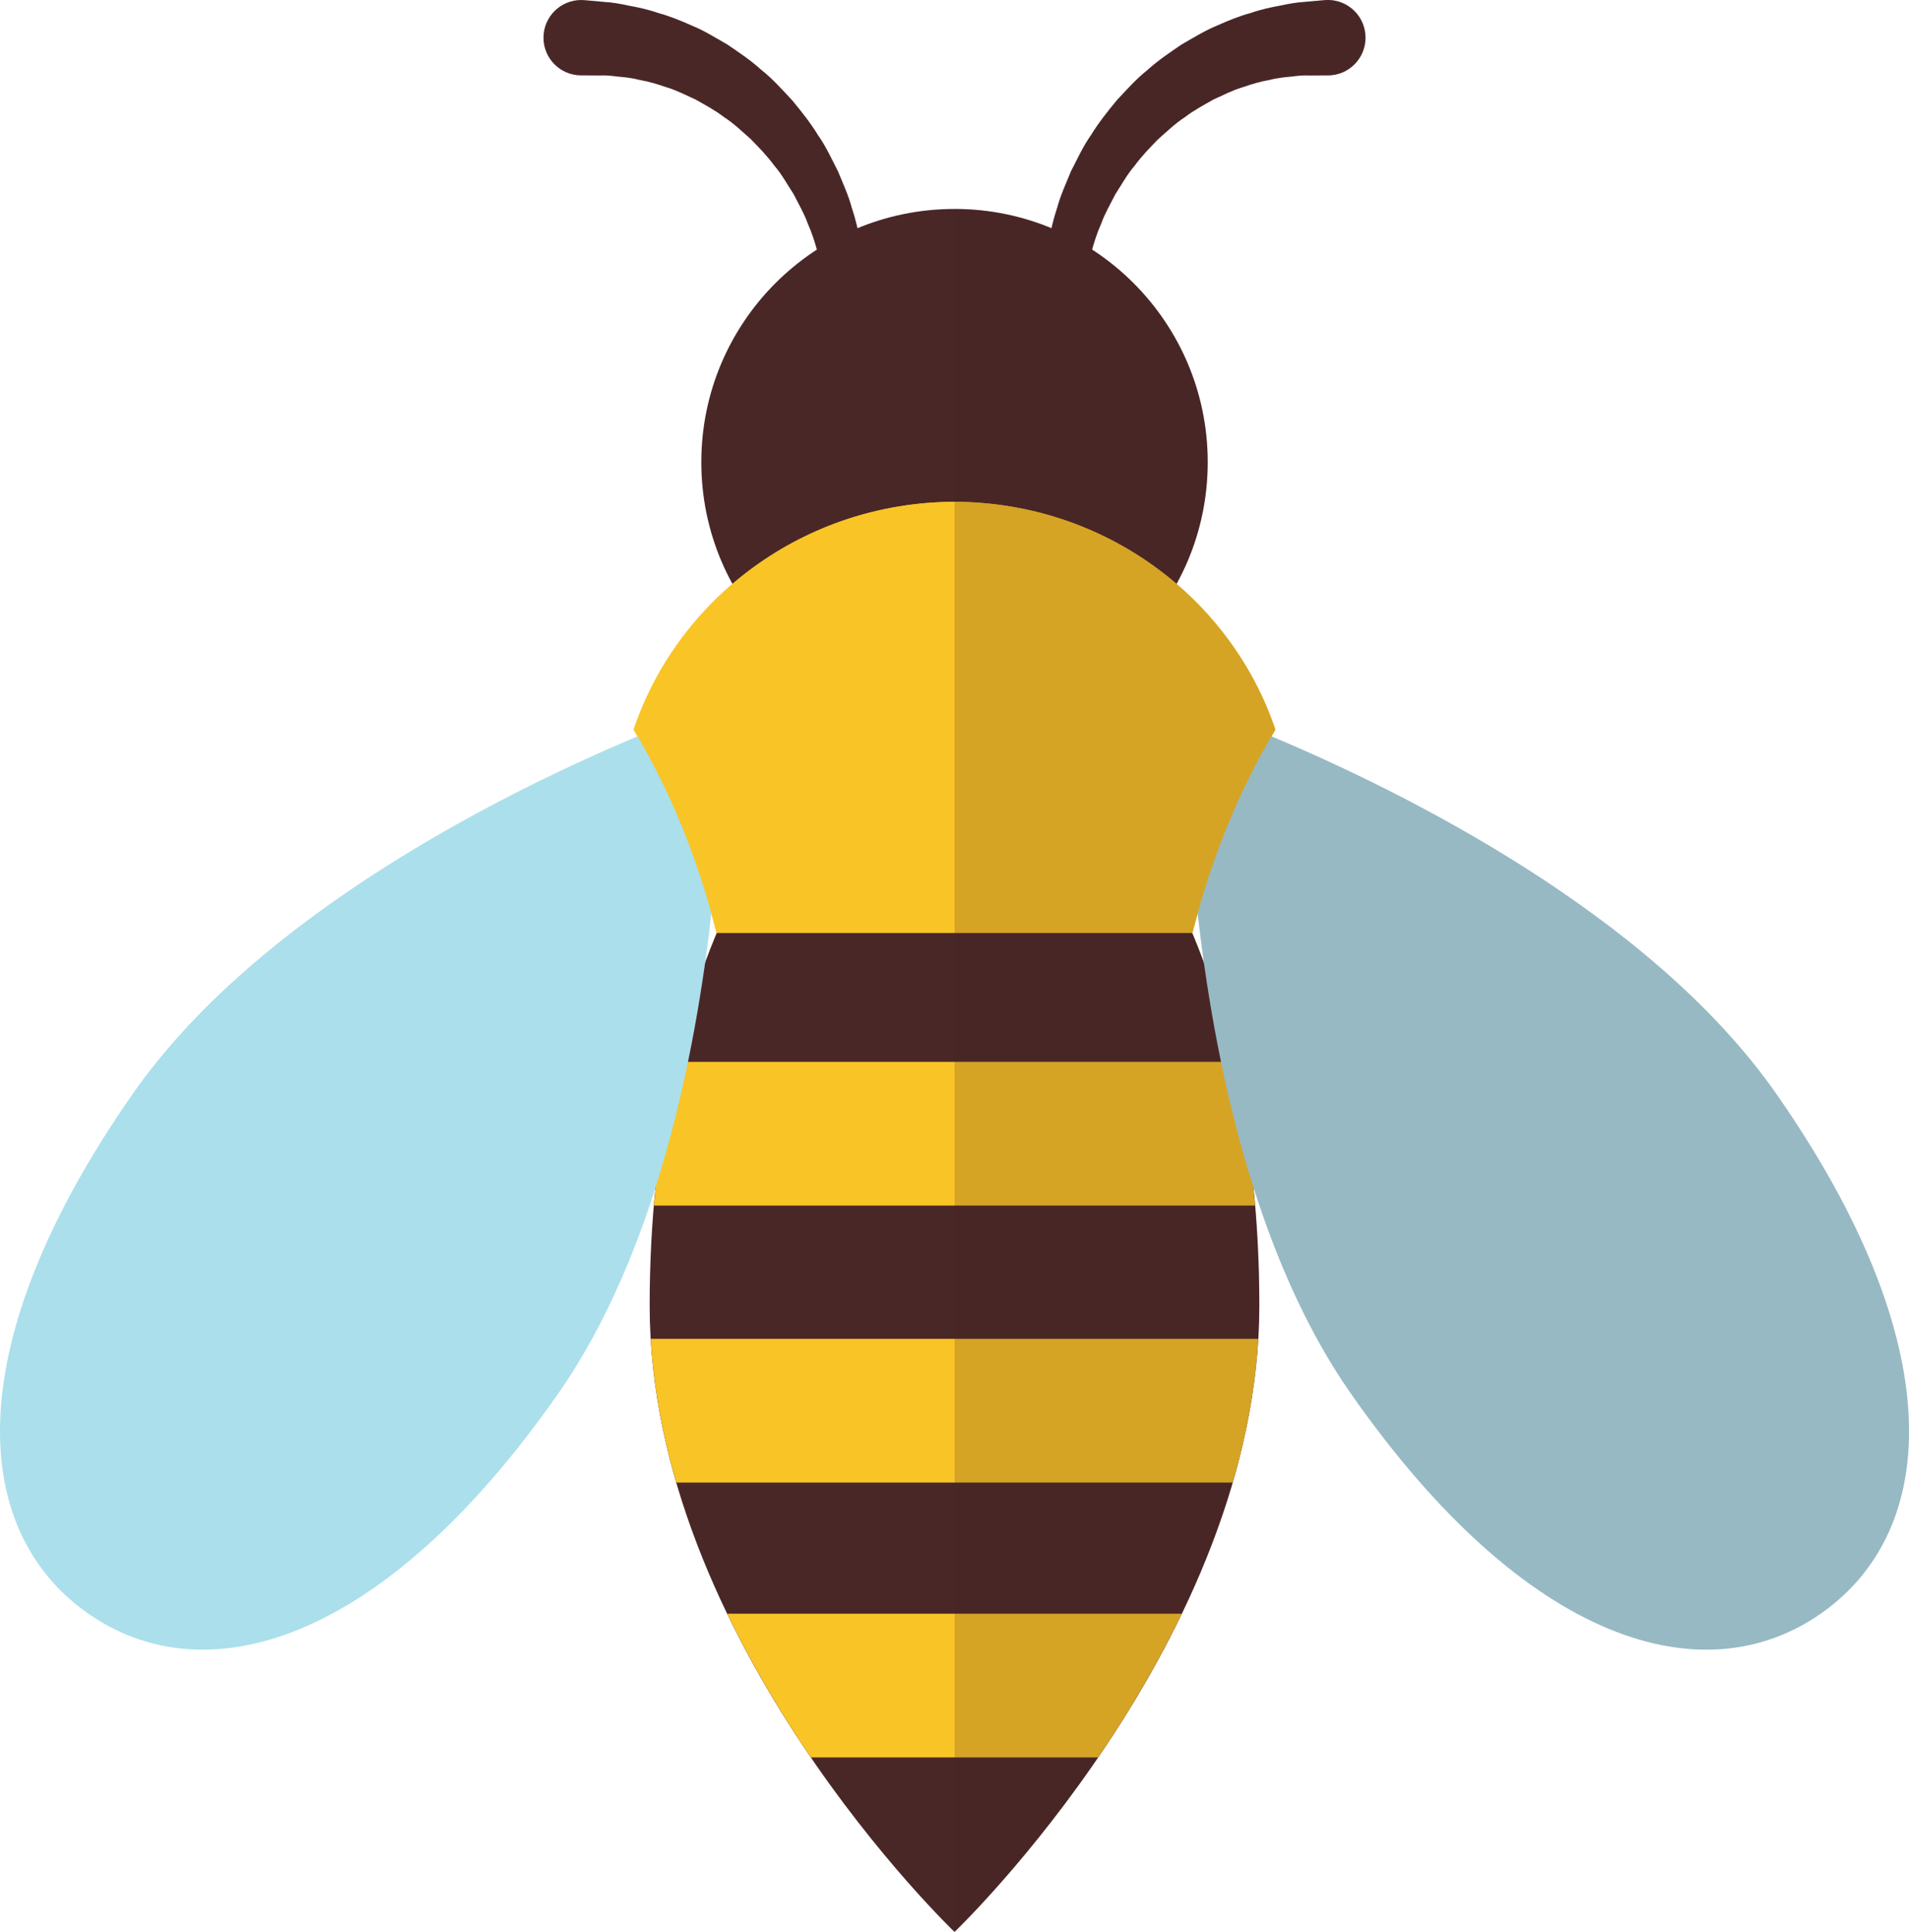 <svg id="_Слой_2" xmlns="http://www.w3.org/2000/svg" width="1067.24" height="1080" viewBox="0 0 1067.24 1080"><g id="Shana_tova05_81118222"><g id="Shana_tova05_81118222-2"><g><g><path d="M462.54 174.31s-.34-3.66-.93-10.05c-.16-1.61-.31-3.38-.49-5.33-.35-1.68-.71-3.54-1.13-5.5-.8-3.94-1.43-8.27-3.11-13.19-1.32-4.91-3-10.12-5.35-15.41-1.93-5.48-5.07-10.75-7.88-16.33-3.43-5.23-6.48-10.96-10.78-15.93-3.87-5.28-8.47-10.01-13.06-14.72-4.93-4.33-9.63-8.92-15.07-12.4-5.08-3.92-10.67-6.84-15.9-9.82-5.52-2.47-10.68-5.2-15.95-6.75-5.22-1.78-10.11-3.31-14.84-4.09-4.6-1.2-8.94-1.66-12.76-1.98-3.79-.53-7.14-.76-9.89-.61-5.52-.04-8.62-.05-8.62-.05h-1.95c-11.63-.04-21.04-9.52-20.99-21.15.04-11.63 9.52-21.03 21.16-21 .59.0 1.21.03 1.78.08.0.0 4.2.39 11.54 1.04 3.66.2 8.08.9 13.09 2.01 5.03.91 10.67 2.09 16.61 4.14 6.06 1.64 12.36 4.17 18.88 7.08 6.61 2.69 13.04 6.7 19.71 10.52 6.42 4.36 13.05 8.77 19.02 14.2 6.33 4.99 11.77 11.16 17.3 17.06 5.18 6.27 10.23 12.6 14.37 19.39 4.59 6.47 7.78 13.69 11.21 20.3 2.85 6.97 5.9 13.54 7.64 20.18 2.21 6.5 3.64 12.79 4.67 18.65 1.38 5.67 1.81 11.41 2.33 16.33.23 2.47.46 4.77.65 6.89.01 1.93.03 3.71.04 5.33.01 6.41.03 10.1.03 10.1.03 5.91-4.74 10.73-10.64 10.76-5.59.03-10.19-4.28-10.71-9.73z" fill="#4a2727"/><path d="M583.34 173.29s.01-3.69.04-10.1c.01-1.61.01-3.39.03-5.33.22-2.12.42-4.42.65-6.89.53-4.92.95-10.65 2.32-16.33 1.08-5.86 2.49-12.15 4.69-18.65 1.76-6.63 4.81-13.21 7.64-20.18 3.46-6.61 6.65-13.83 11.23-20.3 4.14-6.78 9.2-13.12 14.37-19.39 5.52-5.9 10.95-12.06 17.29-17.06 5.98-5.43 12.62-9.84 19.02-14.2 6.69-3.82 13.11-7.83 19.73-10.52 6.51-2.92 12.81-5.44 18.87-7.08 5.94-2.05 11.58-3.24 16.63-4.14 5-1.11 9.43-1.81 13.08-2.01 7.34-.65 11.55-1.04 11.55-1.04 11.57-1.03 21.81 7.53 22.83 19.14 1.04 11.59-7.51 21.83-19.1 22.86-.59.05-1.19.08-1.74.08h-1.99s-3.15.01-8.64.05c-2.77-.16-6.09.08-9.9.61-3.81.32-8.16.78-12.74 1.98-4.73.78-9.63 2.31-14.84 4.09-5.3 1.55-10.45 4.28-15.98 6.75-5.23 2.98-10.8 5.89-15.9 9.82-5.42 3.48-10.12 8.07-15.07 12.4-4.58 4.71-9.21 9.44-13.04 14.72-4.31 4.97-7.36 10.69-10.79 15.93-2.82 5.59-5.94 10.85-7.88 16.33-2.36 5.29-4.03 10.5-5.35 15.41-1.69 4.92-2.3 9.25-3.12 13.19-.39 1.97-.76 3.83-1.13 5.5-.15 1.95-.33 3.71-.48 5.33-.59 6.38-.93 10.05-.93 10.05-.55 5.9-5.76 10.22-11.63 9.67-5.57-.51-9.73-5.23-9.73-10.7z" fill="#4a2727"/></g><path d="M704.03 729.8c0 187.51-170.4 350.2-170.4 350.2.0.0-170.43-162.68-170.43-350.2s76.3-328.82 170.43-328.82 170.4 141.32 170.4 328.82z" fill="#4a2727"/><path d="M675.18 258.38c0 78.16-63.38 141.56-141.55 141.56s-141.56-63.4-141.56-141.56 63.36-141.57 141.56-141.57 141.55 63.4 141.55 141.57z" fill="#4a2727"/><path d="M666.68 521.46c10.6-42.31 26.55-80.77 46.35-113.56-24.93-73.81-95.73-127.11-179.39-127.38-83.69.27-154.49 53.57-179.42 127.38 19.8 32.78 35.75 71.25 46.35 113.56h266.12z" fill="#f9c426"/><g><path d="M363.8 748.45c1.62 27.59 6.79 54.51 14.3 80.34h311.02c7.55-25.84 12.7-52.76 14.32-80.34H363.8z" fill="#f9c426"/><path d="M613.9 982.46c16.16-23.64 32.48-50.73 46.75-80.35h-254.08c14.29 29.63 30.63 56.71 46.76 80.35h160.57z" fill="#f9c426"/><path d="M377.93 593.61c-5.76 25.1-9.97 51.98-12.37 80.34h336.12c-2.4-28.36-6.61-55.24-12.37-80.34H377.93z" fill="#f9c426"/></g><g><path d="M710 411.29c72.89 30.58 212.49 99.17 282.99 200.14 98.06 140.41 90.99 244.08 25.34 290.34-65.69 46.26-165.12 17.6-263.22-122.84-54.36-77.85-76.66-187.85-85.8-270.47 10.1-35.78 23.87-68.62 40.69-97.16z" fill="#abdfeb"/><path d="M397.95 508.46c-9.16 82.63-31.47 192.62-85.81 270.47-98.08 140.44-197.53 169.1-263.22 122.84-65.68-46.25-72.71-149.92 25.34-290.34 70.52-100.97 210.09-169.56 282.99-200.14 16.81 28.54 30.6 61.38 40.71 97.16z" fill="#abdfeb"/></g><path d="M666.68 521.46c10.6-42.31 26.55-80.77 46.35-113.56-24.93-73.81-95.73-127.11-179.39-127.38-83.69.27-154.49 53.57-179.42 127.38 19.8 32.78 35.75 71.25 46.35 113.56h266.12z" fill="#f9c426"/></g><path d="M710.86 411.67c.74-1.24 1.44-2.53 2.17-3.77-10.75-31.84-30.11-59.85-55.28-81.47 11.1-20.2 17.44-43.37 17.44-68.05.0-49.8-25.77-93.5-64.64-118.74 1.32-4.73 2.9-9.72 5.18-14.8 1.93-5.48 5.05-10.75 7.88-16.33 3.43-5.23 6.48-10.96 10.79-15.93 3.83-5.28 8.46-10.01 13.04-14.72 4.95-4.33 9.65-8.92 15.07-12.4 5.09-3.92 10.67-6.84 15.9-9.82 5.53-2.47 10.68-5.2 15.98-6.75 5.2-1.78 10.11-3.31 14.84-4.09 4.58-1.2 8.92-1.66 12.74-1.98 3.81-.53 7.14-.76 9.9-.61 5.49-.04 8.64-.05 8.64-.05h1.99c.56.0 1.16-.03 1.74-.08 11.59-1.04 20.13-11.27 19.1-22.86-1.02-11.61-11.27-20.17-22.83-19.14.0.0-4.21.39-11.55 1.04-3.65.2-8.08.9-13.08 2.01-5.05.91-10.69 2.09-16.63 4.14-6.06 1.64-12.36 4.17-18.87 7.08-6.62 2.69-13.04 6.7-19.73 10.52-6.4 4.36-13.04 8.77-19.02 14.2-6.33 4.99-11.77 11.16-17.29 17.06-5.18 6.27-10.23 12.6-14.37 19.39-4.58 6.47-7.77 13.69-11.23 20.3-2.83 6.97-5.89 13.54-7.64 20.18-1.35 4-2.34 7.87-3.2 11.64-16.7-6.92-35.03-10.82-54.23-10.82h-.01V1080h.01s124-118.48 160.4-269.74c.23-.89.42-1.79.63-2.7 1.24-5.34 2.37-10.73 3.39-16.15.25-1.29.49-2.59.72-3.9.94-5.31 1.73-10.67 2.44-16.04.14-1.16.33-2.31.46-3.48 1.5-12.59 2.36-25.33 2.36-38.19.0-22.74-1.13-44.79-3.28-66.01 13.09 41.21 30.67 81.22 54.36 115.14 98.1 140.44 197.53 169.1 263.22 122.84 65.65-46.25 72.72-149.92-25.34-290.34-70.26-100.58-208.98-169.02-282.13-199.77zm-44.39 109.79h.21c.91-3.64 1.91-7.19 2.9-10.76 1.01 8.94 2.17 18.17 3.5 27.66-2.11-5.78-4.3-11.42-6.61-16.89z" fill="#4a2727" opacity=".2"/></g></g></svg>